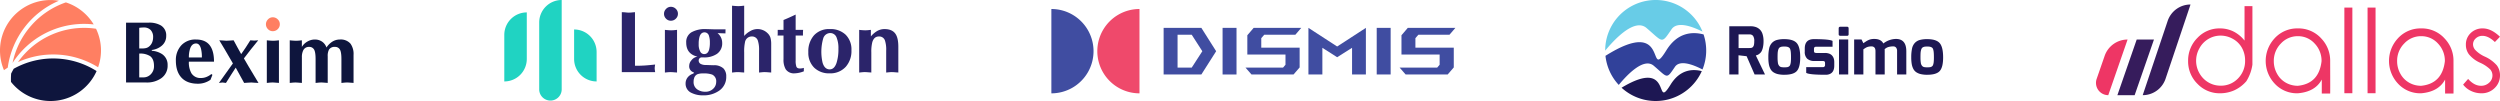 <svg xmlns="http://www.w3.org/2000/svg" width="1110.46" height="44.865" viewBox="0 0 1110.46 44.865">
  <g id="Brand" transform="translate(-405 -7532)">
    <g id="Bexim" transform="translate(405 7532)">
      <g id="Group_77" data-name="Group 77" transform="translate(55.991 7.68)">
        <path id="Path_100" data-name="Path 100" d="M217.434,250.358a3.015,3.015,0,0,1,.9-2.146,2.87,2.87,0,0,1,2.147-.937,3.058,3.058,0,0,1,2.185.9,2.911,2.911,0,0,1,.937,2.186,2.955,2.955,0,0,1-.918,2.166,3,3,0,0,1-2.2.917,2.876,2.876,0,0,1-2.166-.917A3.025,3.025,0,0,1,217.434,250.358Z" transform="translate(-155.3 -247.275)" fill="#ff7f62"/>
        <g id="Group_76" data-name="Group 76" transform="translate(0 2.381)">
          <path id="Path_101" data-name="Path 101" d="M148.188,276.507V249.928h10.07a10.109,10.109,0,0,1,5.346,1.21,5.089,5.089,0,0,1,2.42,4.683,5.527,5.527,0,0,1-1.951,4.332,8.305,8.305,0,0,1-4.451,1.913v.351a9.579,9.579,0,0,1,4.567,1.483,5.674,5.674,0,0,1,2.46,4.957,6.718,6.718,0,0,1-2.967,5.854,11.061,11.061,0,0,1-6.478,1.8Zm5.854-24.277V261.4h1.211a7.609,7.609,0,0,0,1.853-.194,3.436,3.436,0,0,0,1.425-.777,4.472,4.472,0,0,0,1.269-1.789,6.145,6.145,0,0,0,.41-2.254,4.394,4.394,0,0,0-1.093-3.186,4.1,4.1,0,0,0-3.085-1.127A13.749,13.749,0,0,0,154.042,252.23Zm0,11.437v10.576h1.952a4.457,4.457,0,0,0,3.181-1.385,4.959,4.959,0,0,0,1.425-3.726q0-3.046-1.717-4.333A8.189,8.189,0,0,0,154.042,263.667Z" transform="translate(-148.188 -249.928)" fill="#0e153d"/>
          <path id="Path_102" data-name="Path 102" d="M189.789,268.115H178.627a9.567,9.567,0,0,0,1.132,5.151,4.687,4.687,0,0,0,4.293,2.108,6.384,6.384,0,0,0,2.381-.468,8.491,8.491,0,0,0,2.186-1.289l.467.352-.858,2.185a9.478,9.478,0,0,1-5.581,1.757q-4.8,0-7.3-2.694t-2.5-7.57a9.585,9.585,0,0,1,2.4-6.772,8.471,8.471,0,0,1,6.539-2.6q4.333,0,6.283,2.81Q189.791,263.548,189.789,268.115Zm-11.162-1.874H184.4a15.336,15.336,0,0,0-.391-3.864q-.625-2.343-2.186-2.342-1.872,0-2.654,2.3A12.172,12.172,0,0,0,178.627,266.242Z" transform="translate(-150.721 -250.786)" fill="#0e153d"/>
          <path id="Path_103" data-name="Path 103" d="M205.365,277.6l-3.747-6.791q-.507.79-2.145,3.317-1.446,2.249-2.187,3.473l-1.56-.195-1.562.195,6.207-8.665q-1.6-2.863-3.669-6.312-.117-.2-2.381-3.961.664,0,1.8.1t1.367.1q.7,0,1.833-.1c.755-.069,1.211-.1,1.367-.1q.818,1.525,1.7,3.147t1.658,2.991q.976-1.407,2.07-3.01.9-1.327,1.99-3.127l1.755.126,1.757-.126q-1.716,2.07-3.317,4.1-1.405,1.8-3.044,3.945l2.146,3.671q2.145,3.631,4.331,7.223-.664,0-1.794-.1c-.756-.066-1.224-.1-1.406-.1q-.664,0-1.8.1T205.365,277.6Z" transform="translate(-152.91 -250.825)" fill="#0e153d"/>
          <path id="Path_104" data-name="Path 104" d="M217.87,277.6V258.671q.664.078,1.5.136c.559.039.955.058,1.191.058a13.977,13.977,0,0,0,1.56-.078q.7-.078,1.133-.117V277.6a9.349,9.349,0,0,0-.977-.078q-1.365-.116-1.716-.117a14.225,14.225,0,0,0-1.562.078C218.534,277.535,218.155,277.574,217.87,277.6Z" transform="translate(-155.345 -250.826)" fill="#0e153d"/>
          <path id="Path_105" data-name="Path 105" d="M229.221,277.559V258.631c.443.052.943.1,1.5.136s.957.058,1.191.058a14.014,14.014,0,0,0,1.561-.078q.7-.078,1.132-.117v2.927a6.647,6.647,0,0,1,2.439-2.361,6.482,6.482,0,0,1,3.3-.918,5.611,5.611,0,0,1,3.2.918,5.21,5.21,0,0,1,1.99,2.634,8.619,8.619,0,0,1,2.5-2.537,6.3,6.3,0,0,1,3.436-1.015,5.716,5.716,0,0,1,4.721,1.835,7.776,7.776,0,0,1,1.367,5v12.45a9.325,9.325,0,0,0-.975-.078q-1.368-.116-1.717-.117a14.255,14.255,0,0,0-1.562.078q-.7.078-1.132.117V266.983q0-3.24-.721-4.332a2.389,2.389,0,0,0-2.128-1.093,2.892,2.892,0,0,0-2.654,1.171,5.882,5.882,0,0,0-.585,3.006v11.825a9.325,9.325,0,0,0-.975-.078q-1.367-.116-1.717-.117a14.256,14.256,0,0,0-1.562.078q-.7.078-1.131.117V266.983q0-3.24-.721-4.332a2.389,2.389,0,0,0-2.127-1.093,2.723,2.723,0,0,0-2.616,1.483,6.666,6.666,0,0,0-.623,3.123v11.4a9.356,9.356,0,0,0-.976-.078q-1.367-.116-1.717-.117a14.239,14.239,0,0,0-1.561.078Q229.651,277.521,229.221,277.559Z" transform="translate(-156.51 -250.786)" fill="#0e153d"/>
        </g>
      </g>
      <g id="Group_78" data-name="Group 78" transform="translate(0 0)">
        <path id="Path_106" data-name="Path 106" d="M111.952,239.052a22.426,22.426,0,0,0-24.4,30.833q.821-.583,1.673-1.123A37.892,37.892,0,0,1,111.952,239.052Z" transform="translate(-85.788 -238.716)" fill="#ff7f62"/>
        <path id="Path_107" data-name="Path 107" d="M123.818,249.448a38.21,38.21,0,0,1,4.225.24,22.466,22.466,0,0,0-12.36-9.785,36.208,36.208,0,0,0-23.674,26.888A37.816,37.816,0,0,1,123.818,249.448Z" transform="translate(-86.427 -238.838)" fill="#ff7f62"/>
        <path id="Path_108" data-name="Path 108" d="M94.685,267.723a37.84,37.84,0,0,1,35.59,2.285,22.168,22.168,0,0,0-.921-17.108,36.019,36.019,0,0,0-34.67,14.822Z" transform="translate(-86.702 -240.133)" fill="#ff7f62"/>
        <path id="Path_109" data-name="Path 109" d="M91.193,276.888c0,.395.017.786.031,1.177a22.4,22.4,0,0,0,38.027-4.81,35.97,35.97,0,0,0-36.815-1.028c-.4.7-.788,1.412-1.145,2.141C91.233,275.2,91.193,276.041,91.193,276.888Z" transform="translate(-86.343 -241.688)" fill="#0e153d"/>
      </g>
    </g>
    <g id="Lighton" transform="translate(629 7532)">
      <g id="Group_80" data-name="Group 80" transform="translate(52.189 2.52)">
        <path id="Path_110" data-name="Path 110" d="M385.057,244.747v23.8q2.5,0,4.28-.117t4.671-.43c-.053.287-.1.586-.137.9a6.423,6.423,0,0,0-.058.782,6.2,6.2,0,0,0,.078.821c.052.365.091.651.118.86H379.2V244.747q.665,0,1.72.1c.7.066,1.106.1,1.211.1q.665,0,1.094-.039Q384.9,244.748,385.057,244.747Z" transform="translate(-379.195 -241.855)" fill="#2b246a"/>
        <path id="Path_111" data-name="Path 111" d="M400.1,245.178a3.019,3.019,0,0,1,.9-2.15,2.875,2.875,0,0,1,2.151-.939,3.065,3.065,0,0,1,2.189.9,2.919,2.919,0,0,1,.938,2.189,2.958,2.958,0,0,1-.92,2.168,3,3,0,0,1-2.206.919,2.881,2.881,0,0,1-2.17-.919A3.026,3.026,0,0,1,400.1,245.178Zm.392,26.107V252.33q.665.079,1.5.137c.561.039.957.058,1.193.058a14.249,14.249,0,0,0,1.563-.078q.7-.078,1.134-.118v18.955a9.366,9.366,0,0,0-.979-.078q-1.366-.117-1.718-.118a14.271,14.271,0,0,0-1.564.078C401.158,271.221,400.778,271.259,400.493,271.285Z" transform="translate(-381.342 -241.582)" fill="#2b246a"/>
        <path id="Path_112" data-name="Path 112" d="M428.519,253.228l-.039,1.8-3.518-.117a5.511,5.511,0,0,1,2.072,4.377,5.6,5.6,0,0,1-2.345,4.846,9.967,9.967,0,0,1-5.9,1.563h-.664a1.44,1.44,0,0,0-1.055.293,1.856,1.856,0,0,0-.371.528,1.191,1.191,0,0,0-.1.469,1.683,1.683,0,0,0,.86,1.583,4.667,4.667,0,0,0,2.307.488l3.36.118a6.1,6.1,0,0,1,4.456,1.407,4.923,4.923,0,0,1,1.25,3.635,7.28,7.28,0,0,1-3.2,6.292,11.884,11.884,0,0,1-7.074,2.033,11.105,11.105,0,0,1-5.08-1.056,4.411,4.411,0,0,1-2.7-4.142,4.334,4.334,0,0,1,.861-2.7,5.043,5.043,0,0,1,2.344-1.681l.587-.352-.273-.313a2.75,2.75,0,0,1-1.915-2.892,3.793,3.793,0,0,1,1-2.442,4.132,4.132,0,0,1,2.053-1.465l.587-.156q-4.967-1.174-4.965-6.254a4.944,4.944,0,0,1,2.325-4.553,12.294,12.294,0,0,1,6.431-1.427l3.986.118Zm-13.992,21.887a2.222,2.222,0,0,0-.156.664,7.6,7.6,0,0,0-.039.782,3.87,3.87,0,0,0,1.6,3.322,5.991,5.991,0,0,0,3.633,1.055,4.76,4.76,0,0,0,3.459-1.308,4.1,4.1,0,0,0,1.348-3.029,3.242,3.242,0,0,0-1.8-3.283,10.812,10.812,0,0,0-3.987-.508,6.824,6.824,0,0,0-2.539.352A2.654,2.654,0,0,0,414.526,275.114Zm2.071-15.36a6.551,6.551,0,0,0,.732,3.439,1.918,1.918,0,0,0,1.731,1.016q1.577,0,2.155-1.915a11.933,11.933,0,0,0,.345-3.283,8.633,8.633,0,0,0-.384-2.814,2.052,2.052,0,0,0-1.961-1.641q-1.618,0-2.232,1.915A10.95,10.95,0,0,0,416.6,259.755Z" transform="translate(-382.438 -242.714)" fill="#2b246a"/>
        <path id="Path_113" data-name="Path 113" d="M439.165,241.524v13.444a9.724,9.724,0,0,1,2.619-2.11,6.382,6.382,0,0,1,3.166-.939,6.28,6.28,0,0,1,4.573,1.8,4.661,4.661,0,0,1,1.328,2.11,10.876,10.876,0,0,1,.312,2.852v12.546a9.312,9.312,0,0,0-.976-.078q-1.367-.117-1.719-.118a14.218,14.218,0,0,0-1.563.078c-.468.053-.848.091-1.133.118V261.5a12.977,12.977,0,0,0-.548-4.495,2.666,2.666,0,0,0-2.658-1.8,3.007,3.007,0,0,0-3.048,2.579,18.985,18.985,0,0,0-.352,4.457v8.988a9.348,9.348,0,0,0-.976-.078q-1.37-.117-1.72-.118a14.27,14.27,0,0,0-1.564.078q-.7.079-1.133.118v-29.7c.443.052.944.1,1.5.136s.958.059,1.193.059a13.853,13.853,0,0,0,1.564-.079Q438.733,241.564,439.165,241.524Z" transform="translate(-384.8 -241.524)" fill="#2b246a"/>
        <path id="Path_114" data-name="Path 114" d="M464.342,255.225v11.138a7.8,7.8,0,0,0,.333,2.717q.332.8,1.582.8a6.5,6.5,0,0,0,1.72-.274v1.524a11.9,11.9,0,0,1-4.064.9,4.4,4.4,0,0,1-3.988-1.8,8.366,8.366,0,0,1-.977-4.533V255.225h-2.657a3.245,3.245,0,0,0,.078-.7v-1.8h2.579v-4.39q.978-.389,2.541-1.088t2.853-1.322v6.8h3.323c-.026.234-.047.476-.059.723s-.02.424-.02.528v1.251Z" transform="translate(-387.113 -241.976)" fill="#2b246a"/>
        <path id="Path_115" data-name="Path 115" d="M481.033,272.769a9.427,9.427,0,0,1-6.917-2.54,9.214,9.214,0,0,1-2.58-6.879,10.683,10.683,0,0,1,2.521-7.465,9,9,0,0,1,7.015-2.775,9.682,9.682,0,0,1,7.037,2.5,9.133,9.133,0,0,1,2.578,6.879,10.56,10.56,0,0,1-2.5,7.347A9.181,9.181,0,0,1,481.033,272.769Zm.275-17.9a3.308,3.308,0,0,0-3.167,2.423,21.668,21.668,0,0,0-.274,10.748q.9,2.971,3.166,2.97,2.071,0,3.048-2.931a19.676,19.676,0,0,0,.821-6.214,12.478,12.478,0,0,0-.781-4.924A3.013,3.013,0,0,0,481.308,254.87Z" transform="translate(-388.679 -242.714)" fill="#2b246a"/>
        <path id="Path_116" data-name="Path 116" d="M496.71,272.417V253.462c.417.053.893.1,1.427.137s.931.058,1.193.058a12.7,12.7,0,0,0,1.5-.078c.431-.052.788-.092,1.075-.118v2.893a11.219,11.219,0,0,1,2.657-2.306,6.559,6.559,0,0,1,3.361-.939q3.479,0,4.924,2.149,1.25,1.839,1.251,5.707v11.451a9.326,9.326,0,0,0-.977-.078q-1.368-.117-1.718-.118a14.234,14.234,0,0,0-1.564.078c-.468.053-.848.091-1.133.118v-9.731a12.978,12.978,0,0,0-.548-4.495,2.666,2.666,0,0,0-2.658-1.8q-2.226,0-2.97,2.579a17.185,17.185,0,0,0-.429,4.457v8.988a9.36,9.36,0,0,0-.977-.078q-1.37-.117-1.72-.118a14.293,14.293,0,0,0-1.564.078Q497.141,272.379,496.71,272.417Z" transform="translate(-391.264 -242.714)" fill="#2b246a"/>
      </g>
      <g id="Group_81" data-name="Group 81" transform="translate(0 0)">
        <path id="Path_117" data-name="Path 117" d="M321.032,254.852v20.673a9.992,9.992,0,0,0,9.992-9.991V244.86A9.992,9.992,0,0,0,321.032,254.852Z" transform="translate(-321.032 -239.347)" fill="#20d3c2"/>
        <path id="Path_118" data-name="Path 118" d="M338.311,248.708v29.876a5,5,0,0,0,9.992,0V238.716A9.993,9.993,0,0,0,338.311,248.708Z" transform="translate(-322.807 -238.716)" fill="#20d3c2"/>
        <path id="Path_119" data-name="Path 119" d="M355.591,253.308V266.4a9.992,9.992,0,0,0,9.992,9.991V263.3A9.993,9.993,0,0,0,355.591,253.308Z" transform="translate(-324.581 -240.215)" fill="#20d3c2"/>
      </g>
    </g>
    <g id="Dismis" transform="translate(872 7536)">
      <g id="Group_83" data-name="Group 83" transform="translate(0 0)">
        <path id="Path_120" data-name="Path 120" d="M563.83,242.842a18.73,18.73,0,0,1,0,37.46Z" transform="translate(-563.83 -242.842)" fill="#404da1"/>
        <path id="Path_121" data-name="Path 121" d="M605.309,242.842a18.73,18.73,0,1,0,0,37.46Z" transform="translate(-566.166 -242.842)" fill="#ef496b"/>
      </g>
      <g id="Group_84" data-name="Group 84" transform="translate(49.864 8.375)">
        <path id="Path_122" data-name="Path 122" d="M619.4,252.176H636.16l6.571,10.379-6.571,10.331H619.4Zm6.19,3.047v14.616h6.285l4.714-7.284-4.714-7.332Z" transform="translate(-619.401 -252.176)" fill="#404da1"/>
        <path id="Path_123" data-name="Path 123" d="M654.774,252.176v20.711h-6.19V252.176Z" transform="translate(-622.398 -252.176)" fill="#404da1"/>
        <path id="Path_124" data-name="Path 124" d="M681.269,272.887H662.6l-2.666-3.047H676.6l1.095-1.286v-4.522h-16.95v-8.57l2.809-3.285H684.7l-2.619,3.047H668.27l-1.333,1.523v4.238h17.044v8.76Z" transform="translate(-623.564 -252.176)" fill="#404da1"/>
        <path id="Path_125" data-name="Path 125" d="M691.084,252.176l12.76,8.284,12.76-8.284v20.711h-6.142V261.031l-6.618,4.189-6.57-4.189v11.855h-6.19Z" transform="translate(-626.763 -252.176)" fill="#404da1"/>
        <path id="Path_126" data-name="Path 126" d="M731.074,252.176v20.711h-6.19V252.176Z" transform="translate(-630.234 -252.176)" fill="#404da1"/>
        <path id="Path_127" data-name="Path 127" d="M757.569,272.887H738.9l-2.666-3.047H752.9L754,268.553v-4.522H737.048v-8.57l2.809-3.285H761l-2.618,3.047H744.57l-1.332,1.523v4.238h17.044v8.76Z" transform="translate(-631.401 -252.176)" fill="#404da1"/>
      </g>
    </g>
    <g id="Rosimo" transform="translate(1118 7532)">
      <g id="Group_86" data-name="Group 86" transform="translate(55.125 11.653)">
        <path id="Path_128" data-name="Path 128" d="M1081.72,547.848V526.436h9.36a7.52,7.52,0,0,1,2.341.336,4.941,4.941,0,0,1,1.828,1.083,4.819,4.819,0,0,1,1.244,2.076,10.187,10.187,0,0,1,.438,3.174,11.921,11.921,0,0,1-.263,2.662,7.277,7.277,0,0,1-.585,1.741,3.486,3.486,0,0,1-.877,1.053,3.833,3.833,0,0,1-.849.571q-.294.117-.848.292l4.066,8.425h-4.622l-3.54-8.1-3.6-.409v8.513Zm4.124-11.73h4.855a3.461,3.461,0,0,0,.937-.1,1.306,1.306,0,0,0,.628-.424,2.071,2.071,0,0,0,.41-.922,7.517,7.517,0,0,0,.132-1.565,3.963,3.963,0,0,0-.527-2.384,1.9,1.9,0,0,0-1.58-.658h-4.855Z" transform="translate(-1081.72 -526.436)" fill="#1d1753"/>
        <path id="Path_129" data-name="Path 129" d="M1101.051,540.957a18.358,18.358,0,0,1,.351-3.949,5.257,5.257,0,0,1,1.228-2.486,4.754,4.754,0,0,1,2.18-1.316,12.114,12.114,0,0,1,3.321-.38q4.007,0,5.543,1.755t1.535,6.377q0,4.358-1.506,6.026t-5.571,1.667a12.385,12.385,0,0,1-2.8-.278,6.125,6.125,0,0,1-2.017-.833,4.053,4.053,0,0,1-1.331-1.477,7.119,7.119,0,0,1-.717-2.165A17.033,17.033,0,0,1,1101.051,540.957Zm4.1,0a14.929,14.929,0,0,0,.147,2.369,2.648,2.648,0,0,0,.54,1.332,1.694,1.694,0,0,0,.893.571,6.48,6.48,0,0,0,1.4.117,9.585,9.585,0,0,0,1.213-.058,2.162,2.162,0,0,0,.818-.293,1.4,1.4,0,0,0,.586-.731,5.347,5.347,0,0,0,.278-1.272,18.865,18.865,0,0,0,.088-2.033q0-1.345-.074-2.18a6.917,6.917,0,0,0-.249-1.4,1.432,1.432,0,0,0-.556-.818,2.532,2.532,0,0,0-.848-.352,6.136,6.136,0,0,0-1.257-.1,7.779,7.779,0,0,0-1.054.058,2.58,2.58,0,0,0-.789.249,1.373,1.373,0,0,0-.572.5,3.266,3.266,0,0,0-.336.862,6.848,6.848,0,0,0-.189,1.317Q1105.147,539.846,1105.146,540.957Z" transform="translate(-1083.705 -527.092)" fill="#1d1753"/>
        <path id="Path_130" data-name="Path 130" d="M1119.079,538.354v-1.346q0-4.183,4.036-4.183,6.934,0,8.307.79v2.573h-7.049a2.84,2.84,0,0,0-.629.058.645.645,0,0,0-.366.205.846.846,0,0,0-.161.321,2.13,2.13,0,0,0-.044.5v.7q0,.673.293.834a1.951,1.951,0,0,0,.907.161h3.685a5.281,5.281,0,0,1,1.887.307,3.151,3.151,0,0,1,1.287.863,3.66,3.66,0,0,1,.718,1.272,5.015,5.015,0,0,1,.234,1.565v1.609q0,3.51-2.955,4.008a6.065,6.065,0,0,1-.849.058q-7.372,0-8.658-.849v-2.545h7.342a.892.892,0,0,0,1.024-.994v-.731a1.685,1.685,0,0,0-.074-.556.579.579,0,0,0-.306-.321,1.463,1.463,0,0,0-.644-.117h-3.627a4.724,4.724,0,0,1-3.247-.994A4.079,4.079,0,0,1,1119.079,538.354Z" transform="translate(-1085.557 -527.092)" fill="#1d1753"/>
        <path id="Path_131" data-name="Path 131" d="M1135.868,530.031v-2.574q0-.76.7-.761h3.071c.428,0,.643.254.643.761v2.574a.71.71,0,0,1-.161.5.625.625,0,0,1-.483.175h-3.071a.883.883,0,0,1-.366-.073.523.523,0,0,1-.248-.234A.741.741,0,0,1,1135.868,530.031Zm.146,17.844V532.342h4.1v15.533Z" transform="translate(-1087.281 -526.463)" fill="#1d1753"/>
        <path id="Path_132" data-name="Path 132" d="M1143.528,548.494V532.961h3.276l.819,1.667c.059-.039.136-.1.234-.176q.643-.437.98-.658a8.843,8.843,0,0,1,.936-.511,5.222,5.222,0,0,1,1.244-.424,7.152,7.152,0,0,1,1.433-.132q3.014,0,4.037,2.019a9.368,9.368,0,0,1,5.588-2.019q4.621,0,4.622,5.471v10.3h-4.1V538.139a2.366,2.366,0,0,0-.453-1.579,1.591,1.591,0,0,0-1.273-.527q-.38,0-.73.029c-.234.021-.464.049-.688.088a6.441,6.441,0,0,0-.642.146,4.512,4.512,0,0,0-.6.22,3.776,3.776,0,0,0-.571.321q-.277.191-.57.424c0,.02,0,.074.014.161a2.7,2.7,0,0,1,.015.277v10.794h-4.1V538.139a3.412,3.412,0,0,0-.117-.936,1.577,1.577,0,0,0-.351-.658,1.559,1.559,0,0,0-.555-.38,1.839,1.839,0,0,0-.7-.132,6.134,6.134,0,0,0-1.4.146,4.343,4.343,0,0,0-1.112.424,11.912,11.912,0,0,0-1.141.746v11.145Z" transform="translate(-1088.068 -527.082)" fill="#1d1753"/>
        <path id="Path_133" data-name="Path 133" d="M1171.792,540.957a18.358,18.358,0,0,1,.351-3.949,5.257,5.257,0,0,1,1.228-2.486,4.755,4.755,0,0,1,2.18-1.316,12.114,12.114,0,0,1,3.321-.38q4.007,0,5.543,1.755t1.535,6.377q0,4.358-1.508,6.026t-5.571,1.667a12.373,12.373,0,0,1-2.794-.278,6.129,6.129,0,0,1-2.018-.833,4.052,4.052,0,0,1-1.331-1.477,7.115,7.115,0,0,1-.717-2.165A17.045,17.045,0,0,1,1171.792,540.957Zm4.1,0a14.943,14.943,0,0,0,.147,2.369,2.656,2.656,0,0,0,.54,1.332,1.694,1.694,0,0,0,.893.571,6.481,6.481,0,0,0,1.4.117,9.578,9.578,0,0,0,1.213-.058,2.172,2.172,0,0,0,.819-.293,1.389,1.389,0,0,0,.585-.731,5.352,5.352,0,0,0,.278-1.272,18.9,18.9,0,0,0,.088-2.033q0-1.345-.074-2.18a6.917,6.917,0,0,0-.249-1.4,1.435,1.435,0,0,0-.555-.818,2.536,2.536,0,0,0-.849-.352,6.13,6.13,0,0,0-1.257-.1,7.753,7.753,0,0,0-1.053.058,2.576,2.576,0,0,0-.79.249,1.372,1.372,0,0,0-.572.5,3.239,3.239,0,0,0-.336.862,6.778,6.778,0,0,0-.19,1.317Q1175.888,539.846,1175.887,540.957Z" transform="translate(-1090.971 -527.092)" fill="#1d1753"/>
      </g>
      <g id="Group_87" data-name="Group 87" transform="translate(0 0)">
        <path id="Path_134" data-name="Path 134" d="M1050.152,554.612c-7.5,12.132,1.463-12.627-21.764,1.363a22.429,22.429,0,0,0,35.64-7.374C1059.706,547.511,1054.25,547.983,1050.152,554.612Z" transform="translate(-1021.117 -517.013)" fill="#1d1753"/>
        <path id="Path_135" data-name="Path 135" d="M1041.865,544.331c6.3,5.368,5.55,6.173,9.41.5,2.127-3.126,7.683-1.2,12.247,1.163a22.433,22.433,0,0,0,.474-15.57c-5.123-1.334-11.643-.838-16.526,7.062-9,14.551,2.074-15.86-27.045,2.445a22.344,22.344,0,0,0,5.9,12.922C1030.408,547.9,1037.554,540.659,1041.865,544.331Z" transform="translate(-1020.299 -515.133)" fill="#31419a"/>
        <path id="Path_136" data-name="Path 136" d="M1038.64,525.881c7.438,6.337,6.55,7.287,11.107.589,2.4-3.536,8.53-1.594,13.777,1.027a22.432,22.432,0,0,0-43.239,8.384c0,.021,0,.041,0,.063C1025.112,530.1,1033.552,521.546,1038.64,525.881Z" transform="translate(-1020.285 -513.449)" fill="#68cce7"/>
      </g>
    </g>
    <g id="Dallas" transform="translate(1336 7534)">
      <g id="Group_89" data-name="Group 89" transform="translate(40.92 0.715)">
        <path id="Path_137" data-name="Path 137" d="M1120.417,279.5a15.487,15.487,0,0,1-6.291,1.289,13.557,13.557,0,0,1-10-4.2,13.893,13.893,0,0,1-4.152-10.13A14.135,14.135,0,0,1,1104.1,256.2a13.38,13.38,0,0,1,9.93-4.227,13.615,13.615,0,0,1,6.028,1.338,14.86,14.86,0,0,1,4.977,4.065V242.072h3.5v25.987a18.891,18.891,0,0,1-2.7,7.378A15.779,15.779,0,0,1,1120.417,279.5Zm1.713-5.29a10.922,10.922,0,0,0,3.152-7.979,11.335,11.335,0,0,0-1.4-5.615,10.2,10.2,0,0,0-4-3.977,11.053,11.053,0,0,0-5.5-1.463,10.492,10.492,0,0,0-5.365,1.463,10.7,10.7,0,0,0-4,4.127,11.252,11.252,0,0,0-1.488,5.565,11.075,11.075,0,0,0,1.475,5.552,10.8,10.8,0,0,0,3.964,4.065,10.587,10.587,0,0,0,5.465,1.463A10.394,10.394,0,0,0,1122.13,274.212Z" transform="translate(-1099.969 -242.072)" fill="#ee3665"/>
        <path id="Path_138" data-name="Path 138" d="M1152.662,253.11a13.624,13.624,0,0,1,10.506,4.577,14.154,14.154,0,0,1,3.851,9.93q.05,14.208,0,14.432h-3.727v-6.228q-2.926,5.454-10.629,6.1a13.421,13.421,0,0,1-10.293-4.29,14.719,14.719,0,0,1-.212-19.922A13.583,13.583,0,0,1,1152.662,253.11Zm0,3.452a10.119,10.119,0,0,0-7.528,3.252,10.871,10.871,0,0,0-3.152,7.853,11.271,11.271,0,0,0,1.439,5.565,10.085,10.085,0,0,0,3.889,3.977,10.678,10.678,0,0,0,5.352,1.388q9.38-.949,10.53-10.93a11.015,11.015,0,0,0-3.076-7.853A9.885,9.885,0,0,0,1152.662,256.562Z" transform="translate(-1103.914 -243.206)" fill="#ee3665"/>
        <path id="Path_139" data-name="Path 139" d="M1177.321,242.8h3.552V280.84h-3.552Z" transform="translate(-1107.913 -242.146)" fill="#ee3665"/>
        <path id="Path_140" data-name="Path 140" d="M1188.806,242.8h3.55V280.84h-3.55Z" transform="translate(-1109.093 -242.146)" fill="#ee3665"/>
        <path id="Path_141" data-name="Path 141" d="M1213.706,253.11a13.621,13.621,0,0,1,10.505,4.577,14.151,14.151,0,0,1,3.852,9.93q.05,14.208,0,14.432h-3.727v-6.228q-2.926,5.454-10.63,6.1a13.421,13.421,0,0,1-10.292-4.29,14.72,14.72,0,0,1-.213-19.922A13.586,13.586,0,0,1,1213.706,253.11Zm0,3.452a10.118,10.118,0,0,0-7.527,3.252,10.871,10.871,0,0,0-3.152,7.853,11.262,11.262,0,0,0,1.439,5.565,10.085,10.085,0,0,0,3.889,3.977,10.676,10.676,0,0,0,5.352,1.388q9.381-.949,10.531-10.93a11.016,11.016,0,0,0-3.076-7.853A9.886,9.886,0,0,0,1213.706,256.562Z" transform="translate(-1110.183 -243.206)" fill="#ee3665"/>
        <path id="Path_142" data-name="Path 142" d="M1252.466,256.812l-2.251,2.351q-2.851-2.751-5.527-2.751a4.209,4.209,0,0,0-2.951,1.125,3.513,3.513,0,0,0-1.225,2.677,3.814,3.814,0,0,0,1.025,2.5,13.36,13.36,0,0,0,4.227,2.926,15.445,15.445,0,0,1,5.352,3.927,7.266,7.266,0,0,1,1.375,4.327,7.7,7.7,0,0,1-2.363,5.69,8.071,8.071,0,0,1-5.916,2.339,10.581,10.581,0,0,1-4.538-1.013,9.483,9.483,0,0,1-3.565-2.839l2.226-2.526q2.7,3.051,5.728,3.051a5.124,5.124,0,0,0,3.589-1.363,4.2,4.2,0,0,0,1.489-3.189,4.106,4.106,0,0,0-.975-2.7,15.474,15.474,0,0,0-4.427-2.951,13.533,13.533,0,0,1-5.053-3.777,7.029,7.029,0,0,1-1.35-4.252,6.908,6.908,0,0,1,2.138-5.19,7.419,7.419,0,0,1,5.366-2.064Q1248.613,253.11,1252.466,256.812Z" transform="translate(-1113.951 -243.206)" fill="#ee3665"/>
      </g>
      <g id="Group_90" data-name="Group 90" transform="translate(0 0)">
        <path id="Path_143" data-name="Path 143" d="M1058.222,265.861l-3.55,10.226a5.454,5.454,0,0,0,5.151,7.243l8.578-24.711A10.776,10.776,0,0,0,1058.222,265.861Z" transform="translate(-1054.366 -243.056)" fill="#ee3665"/>
        <path id="Path_144" data-name="Path 144" d="M1073.544,258.619l-8.578,24.71h7.666l8.578-24.71Z" transform="translate(-1055.454 -243.056)" fill="#361c5c"/>
        <path id="Path_145" data-name="Path 145" d="M1088.6,248.532l-11.1,33.016a10.711,10.711,0,0,0,10.138-7.257l11.1-33.016A10.71,10.71,0,0,0,1088.6,248.532Z" transform="translate(-1056.742 -241.275)" fill="#361c5c"/>
      </g>
    </g>
  </g>
</svg>
